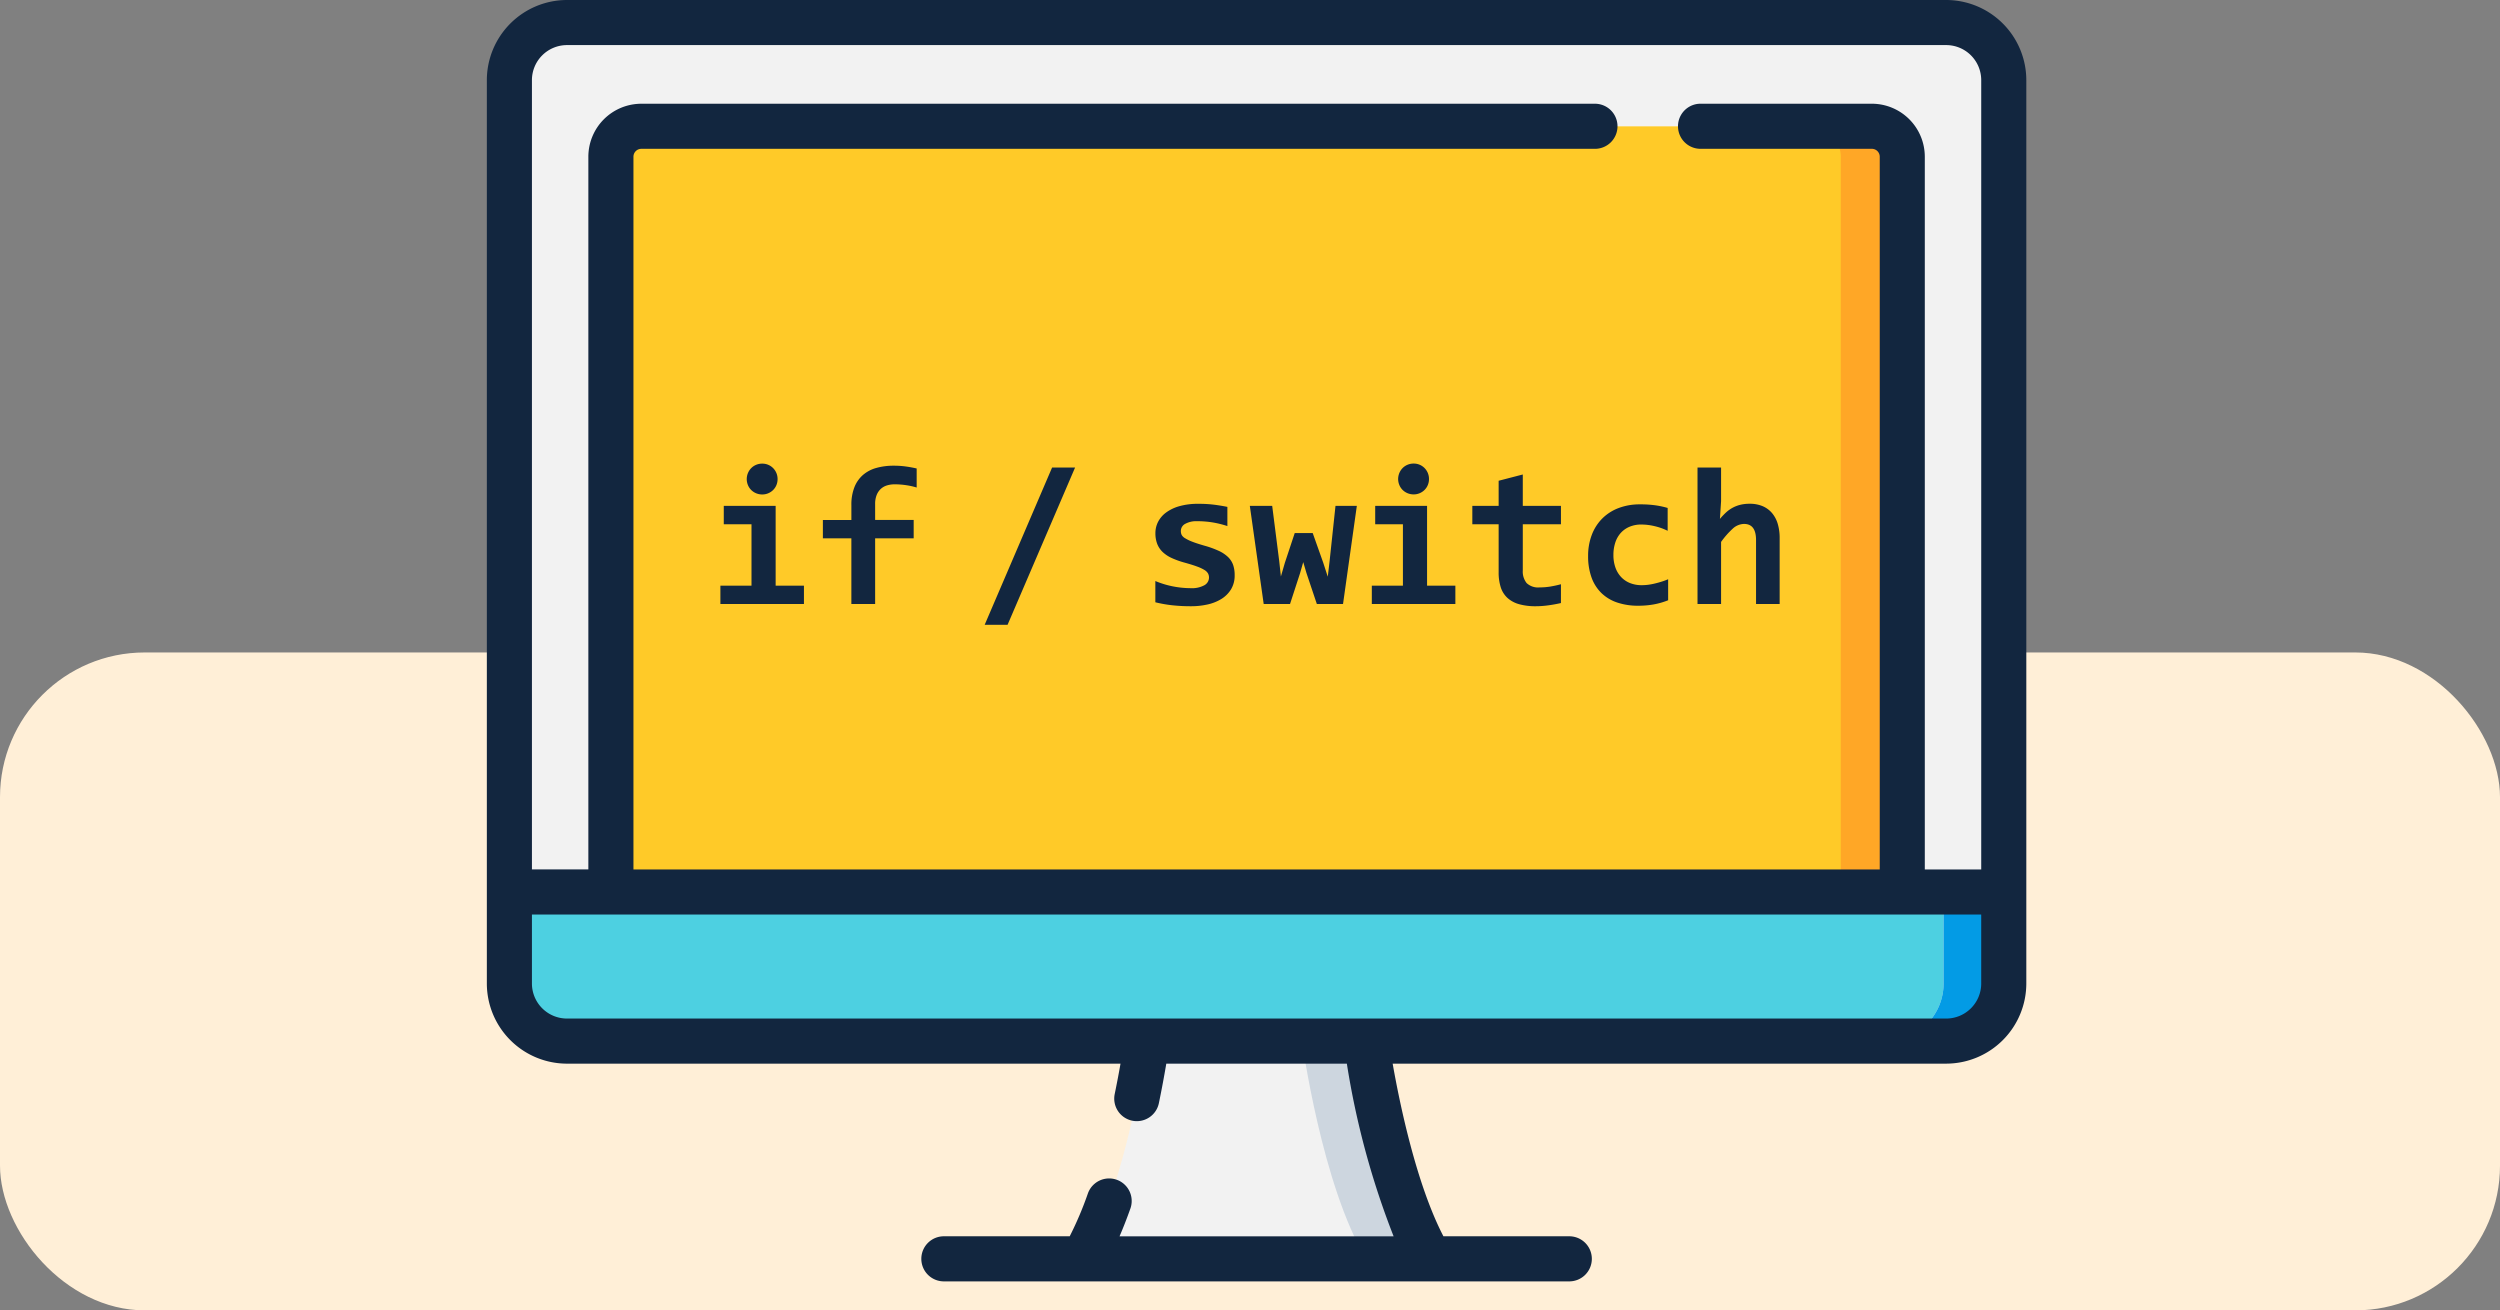<svg xmlns="http://www.w3.org/2000/svg" width="190" height="99.587" viewBox="0 0 190 99.587">
  <rect x="0" y="0" width="190" height="99.587" fill="#808080" stroke="none"/>
  <g id="t1-ic11" transform="translate(-180 -4284)">
    <g id="Group_92368" data-name="Group 92368">
      <rect id="Rectangle_31932" data-name="Rectangle 31932" width="190" height="50" rx="11" transform="translate(180 4333.587)" fill="#ffefd7"/>
      <g id="binary-code" transform="translate(217 4241.083)">
        <g id="Group_92356" data-name="Group 92356" transform="translate(45.304 122.041)">
          <path id="Path_104411" data-name="Path 104411" d="M219.781,389.168H203.122s-1.5,10.949-4.866,16.548h26.391C221.278,400.117,219.781,389.168,219.781,389.168Z" transform="translate(-198.256 -389.168)" fill="#f2f2f2"/>
        </g>
        <g id="Group_92357" data-name="Group 92357" transform="translate(61.955 122.04)">
          <path id="Path_104412" data-name="Path 104412" d="M280.859,405.716h-4.874c-3.37-5.6-4.867-16.55-4.867-16.55h4.874S277.491,400.115,280.859,405.716Z" transform="translate(-271.118 -389.166)" fill="#cdd6df"/>
        </g>
        <g id="Group_92358" data-name="Group 92358" transform="translate(1.714 44.631)">
          <path id="Path_104413" data-name="Path 104413" d="M116.7,127.826H11.875A4.375,4.375,0,0,1,7.5,123.451V54.791a4.375,4.375,0,0,1,4.375-4.375H116.7a4.375,4.375,0,0,1,4.375,4.375v68.66A4.375,4.375,0,0,1,116.7,127.826Z" transform="translate(-7.5 -50.416)" fill="#f2f2f2"/>
        </g>
        <g id="Group_92359" data-name="Group 92359" transform="translate(1.714 110.708)">
          <path id="Path_104414" data-name="Path 104414" d="M116.7,350.909H11.875A4.375,4.375,0,0,1,7.5,346.533v-6.957H121.072v6.957A4.375,4.375,0,0,1,116.7,350.909Z" transform="translate(-7.5 -339.576)" fill="#4dd0e1"/>
        </g>
        <g id="Group_92360" data-name="Group 92360" transform="translate(106.341 44.629)">
          <path id="Path_104415" data-name="Path 104415" d="M474.3,54.787v68.659a4.376,4.376,0,0,1-4.376,4.376h-4.57a4.376,4.376,0,0,0,4.376-4.376V54.787a4.377,4.377,0,0,0-4.376-4.376h4.57A4.377,4.377,0,0,1,474.3,54.787Z" transform="translate(-465.358 -50.411)" fill="#f2f2f2"/>
        </g>
        <g id="Group_92361" data-name="Group 92361" transform="translate(106.341 110.709)">
          <path id="Path_104416" data-name="Path 104416" d="M474.3,339.581v6.955a4.376,4.376,0,0,1-4.376,4.376h-4.57a4.376,4.376,0,0,0,4.376-4.376v-6.955Z" transform="translate(-465.358 -339.581)" fill="#039be5"/>
        </g>
        <g id="Group_92362" data-name="Group 92362" transform="translate(9.429 52.516)">
          <path id="Path_104417" data-name="Path 104417" d="M139.4,143.117H41.26V87.236a2.311,2.311,0,0,1,2.311-2.311h93.52a2.312,2.312,0,0,1,2.311,2.311v55.88Z" transform="translate(-41.26 -84.925)" fill="#f8f6f6"/>
        </g>
        <g id="Group_92363" data-name="Group 92363" transform="translate(9.429 52.516)">
          <path id="Path_104418" data-name="Path 104418" d="M139.4,143.117H41.26V87.236a2.311,2.311,0,0,1,2.311-2.311h93.52a2.312,2.312,0,0,1,2.311,2.311v55.88Z" transform="translate(-41.26 -84.925)" fill="#ffca28"/>
        </g>
        <g id="Group_92364" data-name="Group 92364" transform="translate(100.59 52.517)">
          <path id="Path_104419" data-name="Path 104419" d="M447.171,87.238V143.12H442.5V87.238a2.312,2.312,0,0,0-2.312-2.31h4.67A2.311,2.311,0,0,1,447.171,87.238Z" transform="translate(-440.191 -84.928)" fill="#ffa726"/>
        </g>
        <g id="Group_92365" data-name="Group 92365" transform="translate(0 42.917)">
          <path id="Path_104420" data-name="Path 104420" d="M110.911,42.917H6.089A6.1,6.1,0,0,0,0,49.006v68.66a6.1,6.1,0,0,0,6.089,6.089h42.07c-.114.648-.259,1.424-.436,2.284a1.714,1.714,0,1,0,3.357.692c.244-1.182.428-2.208.558-2.976H65.361a62.348,62.348,0,0,0,3.553,13.121H48.086q.427-.99.829-2.124a1.714,1.714,0,0,0-3.231-1.145,26.1,26.1,0,0,1-1.386,3.268H34.776a1.714,1.714,0,1,0,0,3.427H82.224a1.714,1.714,0,1,0,0-3.427H72.7c-2.049-3.941-3.313-10.028-3.858-13.121h42.068A6.1,6.1,0,0,0,117,117.665V49.006A6.1,6.1,0,0,0,110.911,42.917Zm2.662,74.748a2.665,2.665,0,0,1-2.662,2.662H6.089a2.665,2.665,0,0,1-2.662-2.662v-5.244H113.572v5.244Zm0-8.671h-4.288V54.828A4.03,4.03,0,0,0,105.26,50.8H92.2a1.714,1.714,0,0,0,0,3.427H105.26a.6.6,0,0,1,.6.6v54.167H11.142V54.828a.6.6,0,0,1,.6-.6H84.174a1.714,1.714,0,1,0,0-3.427H11.74a4.03,4.03,0,0,0-4.025,4.025v54.167H3.427V49.006a2.665,2.665,0,0,1,2.662-2.662H110.911a2.664,2.664,0,0,1,2.662,2.662Z" transform="translate(0 -42.917)" fill="#12263f"/>
        </g>
      </g>
      <path id="Path_104421" data-name="Path 104421" d="M15.62,5.4a1.178,1.178,0,0,1-.088.455,1.128,1.128,0,0,1-.246.371,1.178,1.178,0,0,1-.371.25,1.156,1.156,0,0,1-.462.092,1.182,1.182,0,0,1-.466-.092,1.167,1.167,0,0,1-.374-.25,1.128,1.128,0,0,1-.246-.371,1.191,1.191,0,0,1,.246-1.285,1.138,1.138,0,0,1,.374-.253,1.182,1.182,0,0,1,.466-.092,1.148,1.148,0,0,1,.833.345,1.176,1.176,0,0,1,.334.83ZM13.638,8.831H11.531V7.436h3.942V13.5h2.151v1.395h-6.35V13.5h2.364ZM26.191,6.041a5.238,5.238,0,0,0-.767-.173,5.836,5.836,0,0,0-.907-.07,1.969,1.969,0,0,0-.587.084,1.209,1.209,0,0,0-.47.268,1.27,1.27,0,0,0-.312.466,1.84,1.84,0,0,0-.114.686v1.2h2.929V9.9H23.034v4.992H21.228V9.9H19.063V8.508h2.166V7.377a3.611,3.611,0,0,1,.231-1.362,2.4,2.4,0,0,1,.653-.932,2.639,2.639,0,0,1,1.017-.532,4.86,4.86,0,0,1,1.329-.169,6.515,6.515,0,0,1,.921.062q.437.062.811.15ZM33.1,16.472h-1.74L36.483,4.522H38.23ZM50.358,12.7a2.014,2.014,0,0,1-.283,1.09,2.238,2.238,0,0,1-.749.734,3.426,3.426,0,0,1-1.057.411,5.668,5.668,0,0,1-1.208.128,12.889,12.889,0,0,1-1.483-.077,9.854,9.854,0,0,1-1.248-.224V13.147a6.9,6.9,0,0,0,1.376.415,7.056,7.056,0,0,0,1.3.128,1.978,1.978,0,0,0,1.053-.224.671.671,0,0,0,.349-.584.652.652,0,0,0-.073-.308.76.76,0,0,0-.275-.268,3.089,3.089,0,0,0-.569-.264q-.367-.136-.962-.3a6.253,6.253,0,0,1-.965-.349,2.49,2.49,0,0,1-.686-.459,1.715,1.715,0,0,1-.407-.613,2.25,2.25,0,0,1-.136-.818,1.867,1.867,0,0,1,.206-.859,2.043,2.043,0,0,1,.613-.708,3.14,3.14,0,0,1,1.017-.481,5.15,5.15,0,0,1,1.424-.176,9.414,9.414,0,0,1,1.248.073q.543.073.962.161V8.97a7.65,7.65,0,0,0-1.2-.29A7.473,7.473,0,0,0,47.488,8.6a1.723,1.723,0,0,0-.885.2.612.612,0,0,0-.334.551.664.664,0,0,0,.066.3A.7.7,0,0,0,46.6,9.9a3.16,3.16,0,0,0,.543.261q.349.136.921.3a7.063,7.063,0,0,1,1.086.393,2.569,2.569,0,0,1,.708.473,1.556,1.556,0,0,1,.385.6A2.34,2.34,0,0,1,50.358,12.7Zm8.236,2.195H56.605l-.793-2.364-.242-.822-.242.844-.763,2.342h-2L51.511,7.436h1.7l.536,4.214.125,1.152.3-1.035L54.924,9.5h1.365l.8,2.254.345,1.064.139-1.182.448-4.2h1.622Zm6.533-9.5a1.178,1.178,0,0,1-.088.455,1.129,1.129,0,0,1-.246.371,1.178,1.178,0,0,1-.371.25,1.156,1.156,0,0,1-.462.092,1.182,1.182,0,0,1-.466-.092,1.167,1.167,0,0,1-.374-.25,1.129,1.129,0,0,1-.246-.371,1.191,1.191,0,0,1,.246-1.285,1.138,1.138,0,0,1,.374-.253,1.182,1.182,0,0,1,.466-.092,1.148,1.148,0,0,1,.833.345,1.176,1.176,0,0,1,.334.83ZM63.146,8.831H61.039V7.436h3.942V13.5h2.151v1.395h-6.35V13.5h2.364Zm12.009,5.99q-.484.11-.976.176a7.016,7.016,0,0,1-.932.066,4.585,4.585,0,0,1-1.266-.154,2.2,2.2,0,0,1-.881-.47,1.868,1.868,0,0,1-.514-.8,3.644,3.644,0,0,1-.165-1.164V8.831h-2V7.436h2V5.527l1.835-.477V7.436h2.9V8.831h-2.9V12.34a1.4,1.4,0,0,0,.294.965,1.27,1.27,0,0,0,.984.327,4.962,4.962,0,0,0,.859-.073q.418-.073.763-.169Zm8.148-.213a5.6,5.6,0,0,1-1.094.316,6.6,6.6,0,0,1-1.182.1,4.884,4.884,0,0,1-1.593-.242,3.171,3.171,0,0,1-1.2-.719,3.131,3.131,0,0,1-.752-1.182,4.686,4.686,0,0,1-.261-1.63,4.444,4.444,0,0,1,.283-1.622,3.548,3.548,0,0,1,.8-1.241A3.512,3.512,0,0,1,79.541,7.6a4.445,4.445,0,0,1,1.611-.279,8.139,8.139,0,0,1,1.222.077,6.872,6.872,0,0,1,.892.195V9.33a4.492,4.492,0,0,0-.987-.352,4.426,4.426,0,0,0-1.009-.125,2.265,2.265,0,0,0-.9.169,1.876,1.876,0,0,0-.668.47,2.034,2.034,0,0,0-.415.73,2.968,2.968,0,0,0-.143.943,2.812,2.812,0,0,0,.154.962,2.044,2.044,0,0,0,.437.723,1.887,1.887,0,0,0,.679.455,2.362,2.362,0,0,0,.881.158,3.947,3.947,0,0,0,.5-.033,4.863,4.863,0,0,0,.521-.1q.261-.062.514-.143a5.047,5.047,0,0,0,.473-.176Zm6.68.286v-4.86q0-1.226-.91-1.226a1.3,1.3,0,0,0-.87.367,6.342,6.342,0,0,0-.877,1v4.72H85.535V4.522h1.791V7.076l-.088,1.351a5.236,5.236,0,0,1,.462-.488,2.5,2.5,0,0,1,.507-.363,2.453,2.453,0,0,1,.587-.224,2.94,2.94,0,0,1,.7-.077,2.464,2.464,0,0,1,1,.187,1.926,1.926,0,0,1,.712.529,2.269,2.269,0,0,1,.429.822,3.763,3.763,0,0,1,.143,1.075v5.006Z" transform="translate(223.476 4315.011)" fill="#12263f"/>
    </g>
  </g>
</svg>
